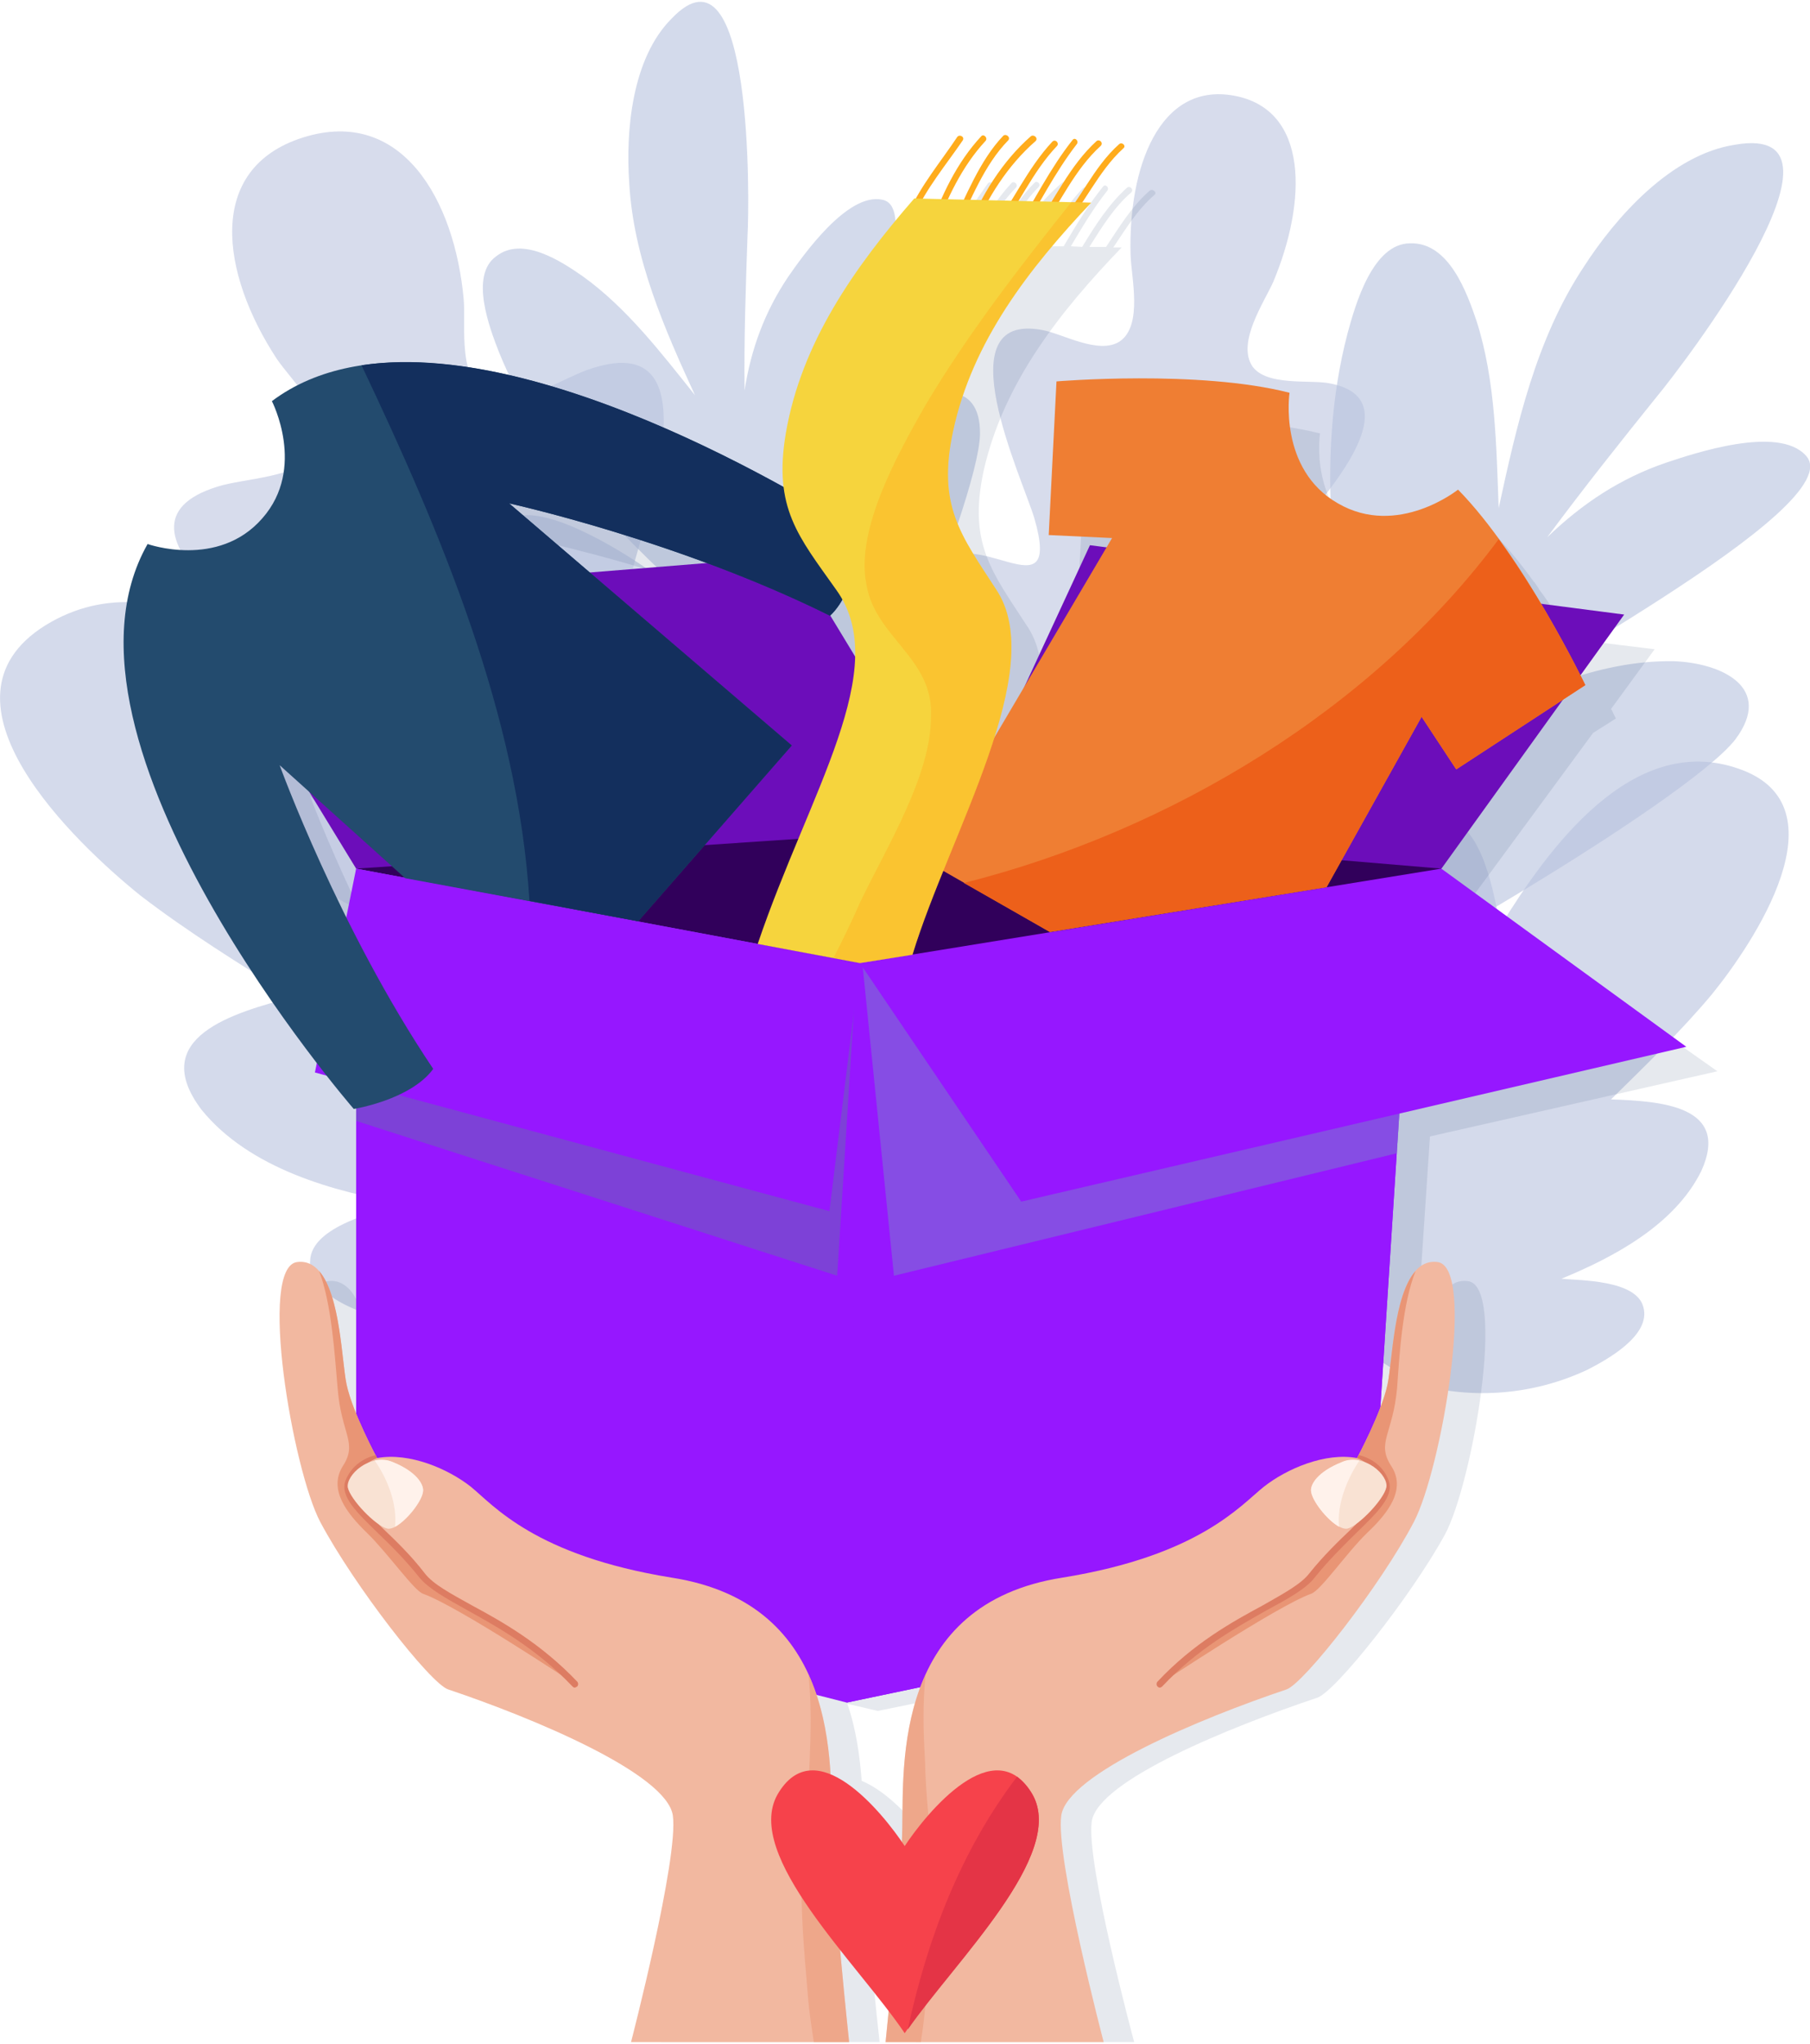 <?xml version="1.0" encoding="UTF-8"?>
<!DOCTYPE svg PUBLIC "-//W3C//DTD SVG 1.1//EN" "http://www.w3.org/Graphics/SVG/1.1/DTD/svg11.dtd">
<!-- Creator: CorelDRAW 2023 -->
<svg xmlns="http://www.w3.org/2000/svg" xml:space="preserve" width="365px" height="412px" version="1.1" style="shape-rendering:geometricPrecision; text-rendering:geometricPrecision; image-rendering:optimizeQuality; fill-rule:evenodd; clip-rule:evenodd"
viewBox="0 0 30.29 34.13"
 xmlns:xlink="http://www.w3.org/1999/xlink"
 xmlns:xodm="http://www.corel.com/coreldraw/odm/2003">
 <defs>
  <style type="text/css">
   <![CDATA[
    .fil10 {fill:#132F5D;fill-rule:nonzero}
    .fil9 {fill:#234B6E;fill-rule:nonzero}
    .fil5 {fill:#31005B;fill-rule:nonzero}
    .fil4 {fill:#6C0DBA;fill-rule:nonzero}
    .fil6 {fill:#9617FF;fill-rule:nonzero}
    .fil19 {fill:#DD7C62;fill-rule:nonzero}
    .fil23 {fill:#E43446;fill-rule:nonzero}
    .fil18 {fill:#E99575;fill-rule:nonzero}
    .fil12 {fill:#ED601A;fill-rule:nonzero}
    .fil11 {fill:#EF7E33;fill-rule:nonzero}
    .fil16 {fill:#F2B8A0;fill-rule:nonzero}
    .fil22 {fill:#F6424B;fill-rule:nonzero}
    .fil14 {fill:#F6D43D;fill-rule:nonzero}
    .fil20 {fill:#F9E2D3;fill-rule:nonzero}
    .fil13 {fill:#FFAC1C;fill-rule:nonzero}
    .fil21 {fill:#FFF2EB;fill-rule:nonzero}
    .fil3 {fill:#132F5D;fill-rule:nonzero;fill-opacity:0.102}
    .fil7 {fill:#42A37B;fill-rule:nonzero;fill-opacity:0.302}
    .fil8 {fill:#60CCA8;fill-rule:nonzero;fill-opacity:0.302}
    .fil15 {fill:#FFAC1C;fill-rule:nonzero;fill-opacity:0.4}
    .fil17 {fill:#E99575;fill-rule:nonzero;fill-opacity:0.502}
    .fil2 {fill:#B5C2DD;fill-rule:nonzero;fill-opacity:0.6}
    .fil0 {fill:#B7C2DE;fill-rule:nonzero;fill-opacity:0.6}
    .fil1 {fill:#BCC4E0;fill-rule:nonzero;fill-opacity:0.6}
   ]]>
  </style>
 </defs>
 <g id="Camada_x0020_1">
  <g id="_1761704718624">
   <g>
    <g>
     <g>
      <path class="fil0" d="M10.85 20.96c0.45,-3.17 0.08,-6.44 -1.59,-9.16 -0.35,-0.6 -1.3,-2.16 -2.23,-1.7 -0.76,0.32 -0.65,1.84 -0.64,2.48 -1.32,-1.35 -3.6,-3.4 -5.63,-2.15 -2.02,1.26 0.51,3.65 1.59,4.52 0.78,0.6 1.68,1.16 2.55,1.7 -0.99,0.26 -2.44,0.67 -1.53,1.88 0.8,0.99 2.23,1.38 3.37,1.57 -0.39,0.13 -1.53,0.37 -1.55,0.96 -0.05,0.62 0.99,0.92 1.42,1.03 1.21,0.28 2.49,0.11 3.59,-0.48l0.65 -0.65z"/>
     </g>
     <g>
      <path class="fil1" d="M19.08 13.82c0.79,-0.24 1.48,-0.6 2.11,-1.12 0.45,-0.39 1.42,-1.21 1.28,-1.94 -0.21,-1.03 -2.31,0.01 -1.24,-1.39 0.43,-0.56 2.66,-2.69 1.01,-2.99 -0.33,-0.06 -1.04,0.05 -1.28,-0.28 -0.27,-0.4 0.2,-1.08 0.35,-1.42 0.56,-1.34 0.6,-2.88 -0.66,-3.11 -1.26,-0.23 -1.77,1.22 -1.73,2.66 0.01,0.38 0.21,1.18 -0.18,1.45 -0.35,0.23 -0.96,-0.13 -1.3,-0.19 -1.65,-0.31 -0.33,2.48 -0.13,3.15 0.49,1.7 -1.09,-0.03 -1.65,0.86 -0.39,0.62 0.22,1.75 0.5,2.27 0.39,0.71 0.91,1.29 1.57,1.8l1.35 0.25z"/>
     </g>
     <g>
      <path class="fil2" d="M21.37 17.06c-0.99,-2.14 -1.73,-4.5 -1.54,-6.9 0.03,-0.49 0.07,-1.85 0.8,-1.92 0.6,-0.07 1.08,0.87 1.29,1.3 0.39,0.8 0.63,1.66 0.86,2.52 -0.44,-2.1 -0.79,-4.37 -0.23,-6.51 0.13,-0.48 0.42,-1.51 1.05,-1.51 0.65,-0.02 0.95,0.83 1.11,1.3 0.32,1 0.33,2.1 0.37,3.13 0.3,-1.38 0.62,-2.82 1.42,-4.03 0.54,-0.84 1.47,-1.89 2.54,-2.05 2.26,-0.39 -0.94,3.77 -1.31,4.21 -0.62,0.77 -1.24,1.55 -1.84,2.36 0.59,-0.57 1.23,-0.99 1.99,-1.25 0.48,-0.16 1.88,-0.63 2.34,-0.12 0.8,0.85 -5.26,3.98 -5.8,4.54 1.1,-0.54 2.29,-1.12 3.59,-1.1 0.8,0.03 1.68,0.44 1.03,1.31 -0.83,1.06 -6.59,4.41 -7.67,4.72z"/>
     </g>
     <g>
      <path class="fil0" d="M23.09 22.73c-0.89,-2.39 -1.17,-4.98 -0.34,-7.38 0.16,-0.53 0.64,-1.9 1.43,-1.7 0.65,0.12 0.82,1.31 0.93,1.81 0.79,-1.28 2.2,-3.26 3.99,-2.63 1.79,0.62 0.24,2.92 -0.45,3.77 -0.5,0.6 -1.11,1.19 -1.69,1.76 0.82,0.03 2.01,0.1 1.51,1.2 -0.45,0.91 -1.49,1.45 -2.34,1.8 0.32,0.03 1.25,0.02 1.37,0.47 0.14,0.48 -0.62,0.89 -0.93,1.05 -0.89,0.42 -1.91,0.51 -2.87,0.24l-0.61 -0.39z"/>
     </g>
     <g>
      <path class="fil1" d="M10.67 15.46c0.8,-0.72 1.41,-1.49 1.84,-2.38 0.3,-0.65 0.96,-2.07 0.35,-2.7 -0.88,-0.92 -2.75,1.39 -2.33,-0.66 0.16,-0.81 1.53,-4.28 -0.62,-3.59 -0.44,0.13 -1.21,0.67 -1.7,0.48 -0.57,-0.24 -0.41,-1.19 -0.45,-1.63 -0.15,-1.67 -1.04,-3.23 -2.69,-2.71 -1.64,0.52 -1.37,2.28 -0.44,3.7 0.25,0.37 0.98,1.05 0.67,1.56 -0.27,0.43 -1.23,0.44 -1.66,0.58 -2.16,0.67 1.12,2.67 1.76,3.23 1.63,1.4 -1.32,0.62 -1.44,1.85 -0.09,0.86 1.33,1.61 1.98,1.97 0.9,0.47 1.88,0.74 2.97,0.86l1.76 -0.56z"/>
     </g>
     <g>
      <path class="fil2" d="M13.5 14.5c-1.8,-0.98 -3.54,-2.24 -4.65,-4.02 -0.24,-0.35 -0.91,-1.32 -0.44,-1.75 0.37,-0.36 1.2,0.05 1.57,0.24 0.69,0.36 1.3,0.83 1.91,1.31 -1.4,-1.23 -2.82,-2.64 -3.54,-4.42 -0.16,-0.41 -0.49,-1.28 -0.05,-1.6 0.44,-0.35 1.09,0.08 1.45,0.33 0.74,0.53 1.32,1.29 1.88,1.99 -0.51,-1.11 -1.03,-2.29 -1.1,-3.55 -0.06,-0.86 0.04,-2.08 0.71,-2.75 1.37,-1.44 1.3,3.12 1.27,3.62 -0.03,0.86 -0.06,1.72 -0.05,2.6 0.11,-0.7 0.34,-1.32 0.73,-1.9 0.25,-0.36 0.99,-1.41 1.57,-1.29 1,0.17 -1.6,5.5 -1.69,6.17 0.49,-0.95 1.02,-1.97 1.93,-2.63 0.58,-0.39 1.41,-0.56 1.4,0.38 -0.02,1.17 -2.31,6.5 -2.9,7.27z"/>
     </g>
    </g>
   </g>
   <g>
    <path class="fil3" d="M24.56 21.4c-0.15,-0.02 -0.26,0.04 -0.36,0.14 0,0 0,0 0,0 0,0 0,0 0,0 -0.32,0.36 -0.38,1.25 -0.44,1.7 0,0.01 0,0.01 0,0.01 0,0.01 0,0.03 -0.01,0.05 0,0 0,0.01 0,0.01 0,0.01 0,0.02 -0.01,0.04 0,0 0,0 0,0.01 0,0.01 0,0.03 -0.01,0.04 -0.02,0.11 -0.07,0.25 -0.12,0.38l0.32 -4.8 4.81 -1.09 -4.11 -2.9 2.03 -2.76 0.38 -0.24c0,0 0,0 0,0 0,0 0,-0.01 0,-0.01 0,0 0,0 -0.01,-0.01 0,0 0,0 0,-0.01 0,0 -0.01,-0.01 -0.01,-0.01 0,0 0,-0.01 -0.01,-0.02 0,0 0,-0.01 -0.01,-0.02 0,-0.01 -0.01,-0.02 -0.01,-0.03 -0.01,-0.01 -0.01,-0.01 -0.01,-0.02 -0.01,-0.01 -0.01,-0.02 -0.02,-0.03 0,0 0,0 0,0l0.73 -1 -1.39 -0.17c0,-0.01 0,-0.01 -0.01,-0.02 0,0 0,0 0,-0.01 -0.06,-0.1 -0.13,-0.2 -0.19,-0.3 0,0 0,0 0,0 -0.02,-0.03 -0.04,-0.06 -0.06,-0.1 -0.01,0 -0.01,-0.01 -0.01,-0.01 -0.09,-0.13 -0.18,-0.27 -0.28,-0.4 0,-0.01 0,-0.01 -0.01,-0.02 -0.02,-0.03 -0.04,-0.06 -0.06,-0.09 -0.01,0 -0.01,-0.01 -0.02,-0.02 -0.23,-0.32 -0.49,-0.63 -0.75,-0.89 0,0 -1.01,0.78 -2.01,0.22 -1,-0.56 -0.81,-1.8 -0.81,-1.8 -1.52,-0.38 -3.9,-0.19 -3.9,-0.19l-0.13 2.51 1.06 0.05 -0.09 0.15 -0.28 -0.03 -1.07 2.26 -0.52 0.86c0.3,-0.95 0.42,-1.82 0.02,-2.4 -0.58,-0.89 -0.98,-1.37 -0.72,-2.58 0.33,-1.47 1.27,-2.66 2.31,-3.74l-0.14 0c0.21,-0.31 0.4,-0.63 0.69,-0.88 0.05,-0.04 -0.03,-0.11 -0.08,-0.07 -0.3,0.26 -0.51,0.61 -0.73,0.94l-0.07 0 0 0 -0.21 0c0.21,-0.33 0.41,-0.66 0.7,-0.91 0.05,-0.05 -0.02,-0.12 -0.07,-0.08 -0.31,0.28 -0.53,0.63 -0.75,0.99l-0.19 -0.01c0.19,-0.32 0.38,-0.64 0.61,-0.93 0.04,-0.05 -0.03,-0.12 -0.07,-0.07 -0.25,0.31 -0.46,0.66 -0.66,1l-0.24 0c0.19,-0.32 0.38,-0.64 0.64,-0.9 0.05,-0.05 -0.03,-0.12 -0.08,-0.07 -0.27,0.28 -0.47,0.63 -0.68,0.96l-0.39 0c0.21,-0.37 0.48,-0.71 0.79,-0.97 0.05,-0.05 -0.02,-0.12 -0.07,-0.08 -0.34,0.29 -0.62,0.65 -0.83,1.04l-0.19 0c0.17,-0.35 0.36,-0.7 0.63,-0.97 0.05,-0.05 -0.03,-0.12 -0.07,-0.07 -0.29,0.29 -0.49,0.66 -0.67,1.04l-0.26 -0.01c0.16,-0.35 0.36,-0.68 0.62,-0.95 0.05,-0.05 -0.03,-0.12 -0.07,-0.08 -0.28,0.3 -0.5,0.66 -0.67,1.03l-0.3 -0.01c0.19,-0.33 0.44,-0.64 0.66,-0.95 0.04,-0.06 -0.05,-0.11 -0.09,-0.06 -0.23,0.34 -0.49,0.66 -0.69,1.01l-0.03 0c-0.99,1.12 -1.88,2.35 -2.14,3.83 -0.06,0.34 -0.07,0.62 -0.04,0.87 -0.11,-0.06 -0.22,-0.12 -0.33,-0.18 -0.02,0 -0.03,-0.01 -0.04,-0.01 -0.03,-0.02 -0.06,-0.04 -0.1,-0.05 -0.01,-0.01 -0.02,-0.02 -0.03,-0.02 -0.04,-0.02 -0.07,-0.04 -0.11,-0.05 -0.01,-0.01 -0.02,-0.02 -0.04,-0.02 -0.03,-0.02 -0.07,-0.04 -0.1,-0.06 -0.01,0 -0.02,-0.01 -0.03,-0.01 -0.17,-0.09 -0.35,-0.17 -0.54,-0.26 -0.01,0 -0.02,-0.01 -0.03,-0.01 -0.04,-0.02 -0.08,-0.04 -0.12,-0.06 -0.01,0 -0.02,-0.01 -0.04,-0.02 -0.04,-0.02 -0.08,-0.03 -0.12,-0.05 -0.01,-0.01 -0.03,-0.01 -0.04,-0.02 -0.04,-0.02 -0.08,-0.04 -0.13,-0.06 -0.01,0 -0.02,0 -0.03,-0.01 -0.19,-0.08 -0.4,-0.17 -0.6,-0.25 -0.01,0 -0.02,-0.01 -0.03,-0.01 -0.05,-0.02 -0.09,-0.04 -0.14,-0.05 -0.01,-0.01 -0.02,-0.01 -0.04,-0.02 -0.04,-0.02 -0.09,-0.03 -0.13,-0.05 -0.02,-0.01 -0.03,-0.01 -0.04,-0.02 -0.05,-0.01 -0.1,-0.03 -0.14,-0.05 -0.01,0 -0.02,0 -0.04,-0.01 -0.21,-0.07 -0.42,-0.15 -0.64,-0.21 -0.01,-0.01 -0.02,-0.01 -0.03,-0.01 -0.05,-0.02 -0.09,-0.03 -0.14,-0.04 -0.01,-0.01 -0.03,-0.01 -0.05,-0.02 -0.04,-0.01 -0.09,-0.02 -0.13,-0.04 -0.02,0 -0.03,-0.01 -0.05,-0.01 -0.05,-0.01 -0.09,-0.03 -0.14,-0.04 -0.01,0 -0.02,-0.01 -0.04,-0.01 -0.21,-0.05 -0.43,-0.1 -0.64,-0.15 -0.01,0 -0.03,0 -0.04,0 -0.04,-0.01 -0.09,-0.02 -0.13,-0.03 -0.02,0 -0.04,0 -0.06,-0.01 -0.04,-0.01 -0.08,-0.01 -0.13,-0.02 -0.01,0 -0.03,0 -0.05,-0.01 -0.04,0 -0.09,-0.01 -0.13,-0.02 -0.02,0 -0.03,0 -0.05,0 -0.04,-0.01 -0.09,-0.01 -0.13,-0.02 -0.01,0 -0.01,0 -0.02,0 -0.15,-0.02 -0.31,-0.03 -0.46,-0.04 -0.02,0 -0.03,0 -0.05,0 -0.04,0 -0.08,0 -0.12,0 -0.02,0 -0.04,0 -0.06,0 -0.04,0 -0.07,0 -0.11,0 -0.02,0 -0.04,0 -0.06,0 -0.04,0 -0.08,0 -0.12,0 -0.02,0 -0.04,0.01 -0.06,0.01 -0.03,0 -0.07,0 -0.11,0 -0.01,0 -0.03,0.01 -0.04,0.01 -0.09,0 -0.19,0.02 -0.28,0.03 0,0 0,0 0,0 -0.56,0.08 -1.07,0.27 -1.5,0.59 0,0 0.57,1.09 -0.17,1.91 -0.74,0.82 -1.92,0.41 -1.92,0.41 -1.47,2.54 1.49,6.77 2.84,8.48l-0.03 0.15 0.18 0.05c0.28,0.34 0.46,0.55 0.46,0.55 0,0 0.02,-0.01 0.04,-0.01l0 0.2 0 4.76c-0.06,-0.16 -0.12,-0.32 -0.15,-0.46 -0.01,-0.01 -0.01,-0.03 -0.01,-0.04 0,-0.01 0,-0.01 0,-0.01 -0.01,-0.02 -0.01,-0.03 -0.01,-0.04 0,0 0,-0.01 0,-0.01 0,-0.02 -0.01,-0.03 -0.01,-0.05 0,0 0,0 0,-0.01 -0.06,-0.45 -0.12,-1.34 -0.44,-1.7 0,0 0,0 0,0 0,0 0,0 0,0 -0.1,-0.1 -0.21,-0.16 -0.36,-0.14 -0.66,0.06 -0.08,3.39 0.38,4.24 0.57,1.04 1.84,2.64 2.14,2.73 1.43,0.48 3.67,1.38 3.77,2.07 0.1,0.69 -0.71,3.69 -0.71,3.69l3.06 0 0.59 0c0,0 -0.08,-0.7 -0.15,-1.5 0.28,0.34 0.57,0.68 0.81,0.99 -0.03,0.31 -0.05,0.51 -0.05,0.51l0.59 0 3.06 0c0,0 -0.81,-3 -0.71,-3.69 0.1,-0.69 2.34,-1.59 3.77,-2.07 0.3,-0.09 1.57,-1.69 2.14,-2.73 0.46,-0.85 1.04,-4.18 0.38,-4.24zm-15.53 -12.38l0 0c0,0 1.5,0.32 3.3,0.97l-1.95 0.16 -1.35 -1.13zm5.38 1.83l0 0c0.08,-0.07 0.14,-0.16 0.2,-0.26 0.16,0.28 0.22,0.59 0.21,0.92l-0.41 -0.66zm-9.22 2.44l0 0 0.49 0.44 0.79 1.26 -0.16 0.79c-0.71,-1.39 -1.12,-2.49 -1.12,-2.49zm9.23 16.47l0 0c-0.03,-0.4 -0.09,-0.86 -0.24,-1.29l0.51 0.12 1.22 -0.25c-0.28,0.74 -0.29,1.55 -0.29,2.09 0,0.03 0,0.06 0,0.09 0,0 0,0 0,0 0,0.04 -0.01,0.08 -0.01,0.11 0,0.07 0,0.15 0,0.22 -0.25,-0.34 -0.72,-0.9 -1.19,-1.09z"/>
   </g>
   <g>
    <g>
     <g>
      <g>
       <polygon class="fil4" points="5.96,14.5 3.26,10.08 13.29,9.27 16.05,13.82 18.24,9.09 27.18,10.25 23.64,15.17 14.39,17.23 "/>
       <polygon class="fil5" points="5.96,14.5 14.39,17.23 23.64,15.17 24.12,14.5 16.05,13.82 "/>
       <polygon class="fil6" points="5.96,26.36 14.17,28.45 22.9,26.62 23.67,14.67 14.39,16.08 5.96,14.5 "/>
       <polygon class="fil7" points="14.34,16.07 5.96,14.5 5.96,18.72 14.01,21.31 "/>
       <polygon class="fil6" points="23.67,14.67 14.39,16.08 14.17,28.45 22.9,26.62 "/>
       <polygon class="fil8" points="23.38,19.26 23.67,14.67 14.43,16.07 14.96,21.31 "/>
       <polygon class="fil6" points="14.39,16.08 17.09,20.07 28.22,17.48 24.12,14.5 "/>
       <polygon class="fil6" points="13.88,20.23 14.39,16.08 5.96,14.5 5.27,17.91 "/>
      </g>
      <g>
       <g>
        <path class="fil9" d="M6.78 14.66l-2.1 -1.89c0,0 0.99,2.73 2.57,5.08 -0.38,0.52 -1.33,0.67 -1.33,0.67 0,0 -5.33,-6.14 -3.45,-9.45 0,0 1.18,0.42 1.92,-0.43 0.74,-0.84 0.16,-1.96 0.16,-1.96 3.05,-2.29 9.83,2.19 9.83,2.19 0,0 -0.02,0.96 -0.49,1.4 -2.54,-1.26 -5.37,-1.88 -5.37,-1.88l4.73 4.05 -2.57 2.94 -3.9 -0.72z"/>
        <path class="fil10" d="M14.38 8.87c0,0 -4.99,-3.3 -8.33,-2.79 1.32,2.78 2.62,5.85 2.81,8.96l1.82 0.34 2.57 -2.94 -4.73 -4.05c0,0 2.83,0.62 5.37,1.88 0.47,-0.44 0.49,-1.4 0.49,-1.4z"/>
       </g>
       <g>
        <path class="fil11" d="M22.2 14.81l1.59 -2.85 0.58 0.88 2.16 -1.41c0,0 -1.03,-2.15 -2.13,-3.27 0,0 -1.01,0.81 -2.01,0.23 -1,-0.57 -0.81,-1.85 -0.81,-1.85 -1.52,-0.39 -3.9,-0.19 -3.9,-0.19l-0.13 2.57 1.06 0.05 -3.17 5.37 2.13 1.22 4.63 -0.75z"/>
        <path class="fil12" d="M25.08 8.99c-2.11,2.84 -5.49,4.88 -8.95,5.75l1.44 0.82 4.63 -0.75 1.59 -2.85 0.58 0.88 2.16 -1.41c0,0 -0.64,-1.33 -1.45,-2.44z"/>
       </g>
       <g>
        <g>
         <path class="fil13" d="M16.02 2.26c-0.28,0.42 -0.61,0.81 -0.82,1.28 -0.02,0.06 0.07,0.11 0.09,0.05 0.21,-0.47 0.54,-0.86 0.82,-1.27 0.04,-0.06 -0.05,-0.11 -0.09,-0.06z"/>
         <path class="fil13" d="M16.42 2.25c-0.41,0.44 -0.67,1 -0.87,1.56 -0.03,0.06 0.07,0.09 0.1,0.02 0.19,-0.53 0.45,-1.08 0.84,-1.5 0.05,-0.05 -0.03,-0.13 -0.07,-0.08z"/>
         <path class="fil13" d="M16.79 2.24c-0.4,0.42 -0.62,1.01 -0.88,1.53 -0.03,0.06 0.06,0.11 0.09,0.05 0.25,-0.51 0.47,-1.09 0.87,-1.5 0.05,-0.05 -0.03,-0.12 -0.08,-0.08z"/>
         <path class="fil13" d="M17.33 2.33c0.05,-0.05 -0.03,-0.12 -0.08,-0.08 -0.47,0.41 -0.84,1 -1.06,1.58 -0.03,0.06 0.07,0.09 0.1,0.02 0.22,-0.56 0.58,-1.12 1.04,-1.52z"/>
         <path class="fil13" d="M17.61 2.34c-0.42,0.45 -0.67,1.03 -1.04,1.52 -0.04,0.06 0.05,0.11 0.09,0.06 0.37,-0.49 0.61,-1.07 1.03,-1.51 0.04,-0.05 -0.03,-0.12 -0.08,-0.07z"/>
         <path class="fil13" d="M17.95 2.31c-0.38,0.48 -0.65,1.03 -0.97,1.55 -0.04,0.06 0.05,0.11 0.09,0.05 0.31,-0.51 0.58,-1.05 0.95,-1.53 0.04,-0.05 -0.03,-0.12 -0.07,-0.07z"/>
         <path class="fil13" d="M18.42 2.41c0.05,-0.05 -0.02,-0.12 -0.07,-0.08 -0.45,0.41 -0.7,0.98 -1.04,1.46 -0.03,0.06 0.06,0.11 0.1,0.06 0.32,-0.48 0.58,-1.05 1.01,-1.44z"/>
         <path class="fil13" d="M18.73 2.38c-0.44,0.39 -0.66,0.96 -1.05,1.38 -0.05,0.05 0.03,0.13 0.07,0.08 0.39,-0.43 0.62,-1 1.05,-1.39 0.05,-0.04 -0.02,-0.11 -0.07,-0.07z"/>
        </g>
        <g>
         <path class="fil14" d="M15.27 15.94c0.62,-2.03 2.29,-4.78 1.4,-6.11 -0.59,-0.91 -0.99,-1.4 -0.72,-2.65 0.32,-1.5 1.27,-2.72 2.31,-3.82l-2.96 -0.07c-1,1.15 -1.89,2.41 -2.15,3.93 -0.21,1.25 0.21,1.72 0.84,2.61 0.96,1.32 -0.45,3.39 -1.31,5.93l1.71 0.32 0.88 -0.14z"/>
        </g>
        <g>
         <path class="fil15" d="M15.27 15.94c0.62,-2.03 2.29,-4.78 1.4,-6.11 -0.59,-0.91 -0.99,-1.4 -0.72,-2.65 0.32,-1.5 1.27,-2.72 2.31,-3.82l-0.33 -0.01c-0.87,1.09 -1.73,2.2 -2.45,3.41 -0.44,0.78 -1.17,2.06 -0.98,2.99 0.15,0.89 1.13,1.23 1.08,2.21 0,0.98 -0.73,2.16 -1.18,3.09 -0.14,0.32 -0.29,0.63 -0.45,0.94l0.44 0.09 0.88 -0.14z"/>
        </g>
       </g>
      </g>
     </g>
     <g>
      <g>
       <path class="fil16" d="M14.82 34.13c0,0 0.26,-2.52 0.28,-3.58 0.02,-1.07 -0.14,-3.75 2.68,-4.19 2.29,-0.37 2.98,-1.21 3.37,-1.52 0.38,-0.3 1.03,-0.58 1.56,-0.48 0,0 0.41,-0.76 0.51,-1.23 0.1,-0.46 0.11,-2.13 0.83,-2.05 0.66,0.06 0.07,3.48 -0.39,4.35 -0.56,1.07 -1.84,2.7 -2.13,2.8 -1.43,0.48 -3.67,1.41 -3.77,2.11 -0.1,0.71 0.71,3.79 0.71,3.79l-3.65 0z"/>
       <path class="fil17" d="M15.6 31.19c-0.03,-0.6 -0.11,-1.18 -0.12,-1.77 -0.03,-0.48 -0.04,-0.97 0.01,-1.44 -0.42,0.92 -0.38,1.98 -0.39,2.57 -0.02,1.06 -0.28,3.58 -0.28,3.58l0.59 0c0.04,-0.26 0.07,-0.51 0.09,-0.78 0.06,-0.72 0.13,-1.43 0.1,-2.16z"/>
       <path class="fil18" d="M23.19 24.76c0.12,0.36 -0.62,0.79 -1.23,1.56 -0.36,0.46 -1.53,0.74 -2.55,1.82 0,0 1.95,-1.3 2.53,-1.51 0.16,-0.05 0.59,-0.68 0.94,-1.02 0.35,-0.33 0.66,-0.73 0.4,-1.12 -0.25,-0.39 0.03,-0.53 0.1,-1.3 0.04,-0.57 0.09,-1.41 0.31,-1.96 -0.37,0.41 -0.39,1.53 -0.47,1.9 -0.1,0.47 -0.51,1.23 -0.51,1.23 0,0 0.35,0.05 0.48,0.4z"/>
       <path class="fil19" d="M23.13 24.78c0.07,0.19 -0.19,0.44 -0.51,0.76 -0.22,0.21 -0.47,0.45 -0.71,0.75 -0.14,0.18 -0.42,0.33 -0.77,0.53 -0.52,0.28 -1.17,0.64 -1.77,1.28 -0.02,0.02 -0.02,0.06 0,0.08 0.01,0.01 0.02,0.02 0.04,0.02 0.01,0 0.03,-0.01 0.04,-0.02 0.59,-0.63 1.23,-0.98 1.74,-1.27 0.37,-0.2 0.66,-0.36 0.81,-0.55 0.23,-0.29 0.48,-0.53 0.69,-0.74 0.37,-0.36 0.64,-0.62 0.55,-0.88 -0.12,-0.33 -0.42,-0.41 -0.5,-0.43 -0.02,0.03 -0.03,0.05 -0.03,0.05 0,0 0.31,0.11 0.42,0.42z"/>
       <path class="fil20" d="M21.94 24.91c0.02,0.2 0.42,0.67 0.61,0.63 0.19,-0.05 0.61,-0.49 0.65,-0.69 0.04,-0.2 -0.36,-0.58 -0.75,-0.42 -0.4,0.16 -0.52,0.37 -0.51,0.48z"/>
       <path class="fil21" d="M22.75 24.4c-0.09,-0.02 -0.2,-0.02 -0.3,0.03 -0.4,0.16 -0.52,0.37 -0.51,0.48 0.01,0.16 0.27,0.49 0.47,0.6 -0.04,-0.36 0.12,-0.78 0.34,-1.11z"/>
      </g>
      <g>
       <path class="fil16" d="M14.21 34.13c0,0 -0.27,-2.52 -0.29,-3.58 -0.02,-1.07 0.14,-3.75 -2.68,-4.19 -2.29,-0.37 -2.98,-1.21 -3.36,-1.52 -0.38,-0.3 -1.03,-0.58 -1.57,-0.48 0,0 -0.41,-0.76 -0.51,-1.23 -0.1,-0.46 -0.11,-2.13 -0.82,-2.05 -0.67,0.06 -0.08,3.48 0.38,4.35 0.57,1.07 1.84,2.7 2.14,2.8 1.43,0.48 3.66,1.41 3.76,2.11 0.1,0.71 -0.7,3.79 -0.7,3.79l3.65 0z"/>
       <path class="fil17" d="M13.42 31.19c0.03,-0.6 0.11,-1.18 0.13,-1.77 0.02,-0.48 0.03,-0.97 -0.02,-1.44 0.42,0.92 0.38,1.98 0.39,2.57 0.02,1.06 0.29,3.58 0.29,3.58l-0.59 0c-0.04,-0.26 -0.08,-0.51 -0.1,-0.78 -0.06,-0.72 -0.13,-1.43 -0.1,-2.16z"/>
       <path class="fil18" d="M5.84 24.76c-0.13,0.36 0.61,0.79 1.23,1.56 0.36,0.46 1.53,0.74 2.55,1.82 0,0 -1.95,-1.3 -2.54,-1.51 -0.15,-0.05 -0.59,-0.68 -0.94,-1.02 -0.34,-0.33 -0.65,-0.73 -0.4,-1.12 0.25,-0.39 -0.03,-0.53 -0.09,-1.3 -0.05,-0.57 -0.1,-1.41 -0.31,-1.96 0.36,0.41 0.38,1.53 0.46,1.9 0.1,0.47 0.51,1.23 0.51,1.23 0,0 -0.35,0.05 -0.47,0.4z"/>
       <path class="fil19" d="M5.89 24.78c-0.07,0.19 0.19,0.44 0.52,0.76 0.22,0.21 0.47,0.45 0.7,0.75 0.14,0.18 0.42,0.33 0.78,0.53 0.52,0.28 1.16,0.64 1.77,1.28 0.02,0.02 0.02,0.06 0,0.08 -0.02,0.01 -0.03,0.02 -0.04,0.02 -0.02,0 -0.03,-0.01 -0.04,-0.02 -0.6,-0.63 -1.23,-0.98 -1.75,-1.27 -0.36,-0.2 -0.65,-0.36 -0.81,-0.55 -0.23,-0.29 -0.47,-0.53 -0.69,-0.74 -0.37,-0.36 -0.64,-0.62 -0.55,-0.88 0.13,-0.33 0.43,-0.41 0.51,-0.43 0.01,0.03 0.02,0.05 0.02,0.05 0,0 -0.31,0.11 -0.42,0.42z"/>
       <path class="fil20" d="M7.08 24.91c-0.01,0.2 -0.41,0.67 -0.6,0.63 -0.2,-0.05 -0.62,-0.49 -0.66,-0.69 -0.03,-0.2 0.36,-0.58 0.76,-0.42 0.39,0.16 0.51,0.37 0.5,0.48z"/>
       <path class="fil21" d="M6.27 24.4c0.1,-0.02 0.2,-0.02 0.31,0.03 0.39,0.16 0.51,0.37 0.5,0.48 -0.01,0.16 -0.27,0.49 -0.47,0.6 0.04,-0.36 -0.11,-0.78 -0.34,-1.11z"/>
      </g>
     </g>
    </g>
    <g>
     <g>
      <path class="fil22" d="M15.14 33.98c-0.79,-1.17 -2.7,-2.97 -2.13,-3.99 0.63,-1.09 1.76,0.3 2.13,0.86 0.37,-0.56 1.51,-1.95 2.14,-0.86 0.57,1.02 -1.34,2.82 -2.14,3.99z"/>
     </g>
     <g>
      <path class="fil23" d="M17.28 29.99c-0.08,-0.14 -0.17,-0.23 -0.26,-0.3 -0.95,1.25 -1.5,2.71 -1.83,4.23 0.82,-1.17 2.65,-2.93 2.09,-3.93z"/>
     </g>
    </g>
   </g>
  </g>
 </g>
</svg>

